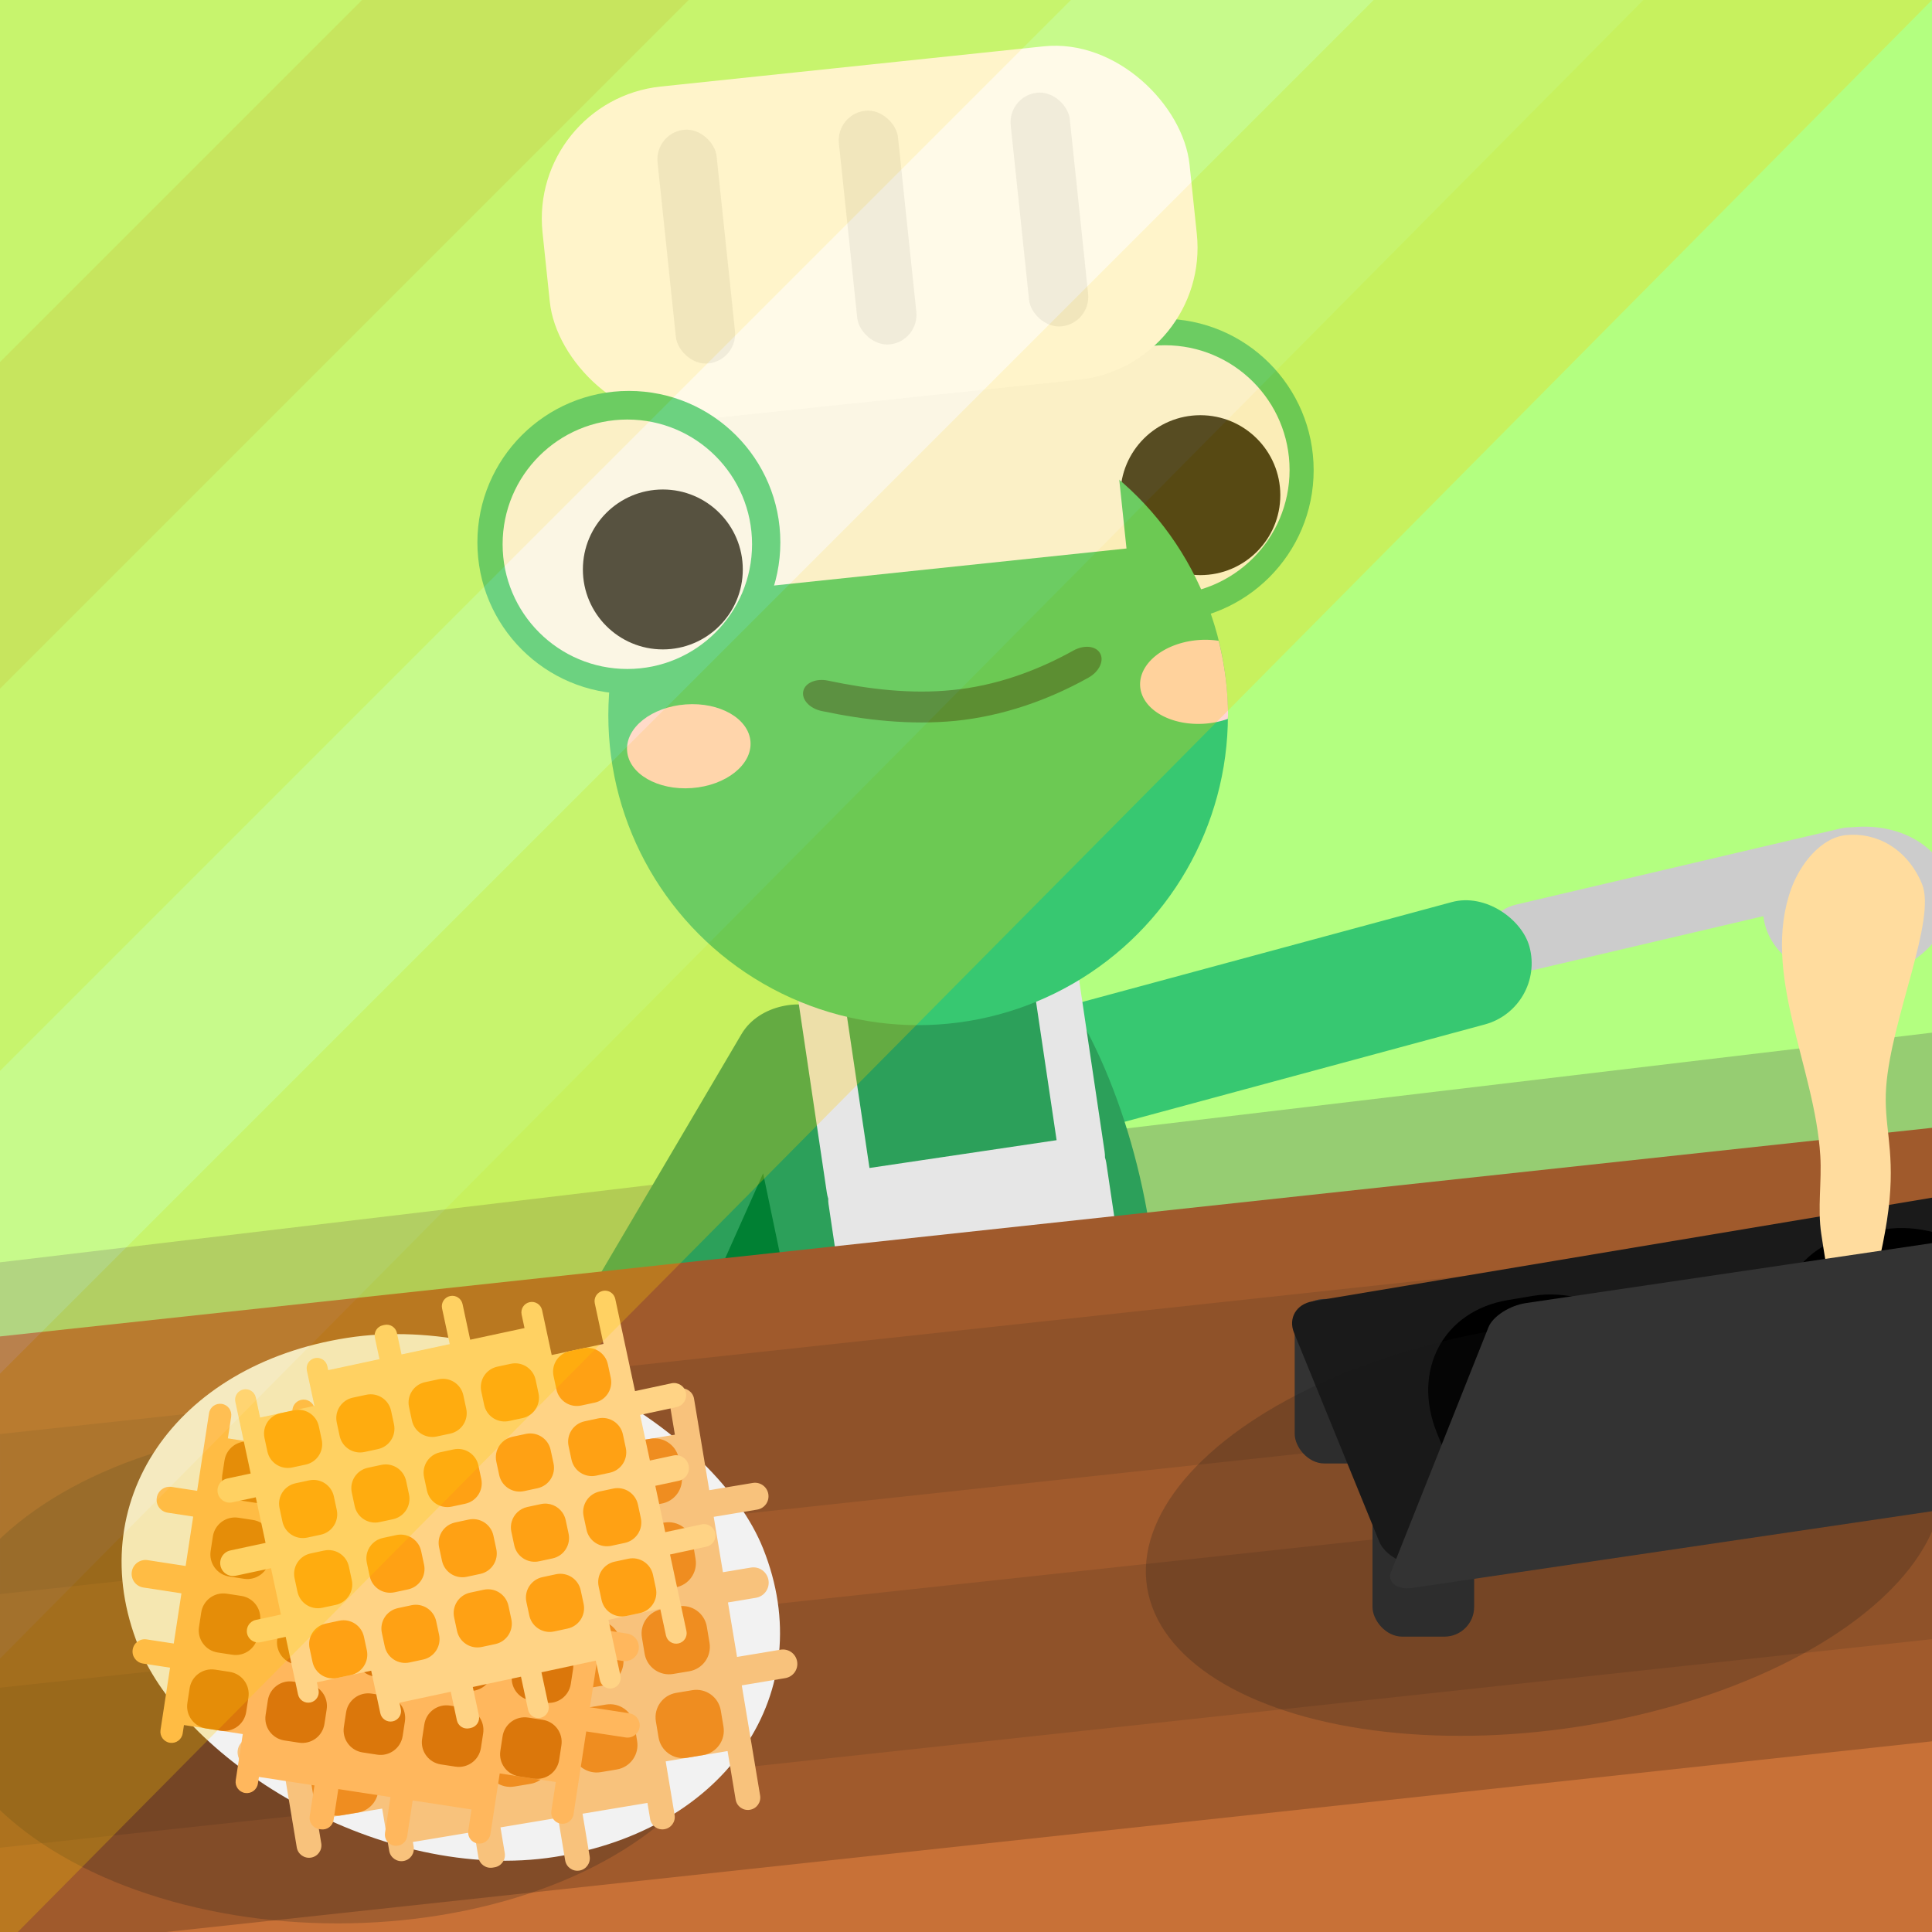 <?xml version="1.0" encoding="UTF-8" standalone="no"?>
<!-- Created with Inkscape (http://www.inkscape.org/) -->

<svg width="259.292mm" height="259.292mm" viewBox="0 0 259.292 259.292" version="1.1" id="svg8" inkscape:version="1.3 (0e150ed6c4, 2023-07-21)" sodipodi:docname="вот это да..svg" xmlns:inkscape="http://www.inkscape.org/namespaces/inkscape" xmlns:sodipodi="http://sodipodi.sourceforge.net/DTD/sodipodi-0.dtd" xmlns="http://www.w3.org/2000/svg" xmlns:svg="http://www.w3.org/2000/svg" xmlns:rdf="http://www.w3.org/1999/02/22-rdf-syntax-ns#" xmlns:cc="http://creativecommons.org/ns#" xmlns:dc="http://purl.org/dc/elements/1.1/">
  <defs id="defs2">
    <inkscape:path-effect effect="bend_path" id="path-effect1523" is_visible="true" bendpath="m 107.534,140.329 c 14.161,3.404 26.189,3.452 39.782,-5.197" prop_scale="0.759" scale_y_rel="false" vertical="false" bendpath-nodetypes="cc" lpeversion="0" hide_knot="false" />
  </defs>
  <sodipodi:namedview id="base" pagecolor="#ffffff" bordercolor="#666666" borderopacity="1.0" inkscape:pageopacity="0.0" inkscape:pageshadow="2" inkscape:zoom="0.69999999" inkscape:cx="528.57144" inkscape:cy="462.85715" inkscape:document-units="mm" inkscape:current-layer="layer3" showgrid="false" inkscape:window-width="2467" inkscape:window-height="1413" inkscape:window-x="84" inkscape:window-y="-9" inkscape:window-maximized="1" showguides="false" inkscape:showpageshadow="2" inkscape:pagecheckerboard="0" inkscape:deskcolor="#d1d1d1" />
  <g inkscape:groupmode="layer" id="layer3" inkscape:label="Layer 3" style="display:inline" transform="translate(3.024,-40.732)">
    <rect style="fill:#b3ff80;fill-rule:evenodd;stroke-width:0.265" id="rect817-3" width="259.292" height="259.292" x="-3.024" y="40.732" inkscape:export-filename="D:\Спайд\Артеги\гхифхты кхе\господи.png" inkscape:export-xdpi="96" inkscape:export-ydpi="96" />
  </g>
  <g inkscape:groupmode="layer" id="layer4" inkscape:label="Layer 4" style="opacity:0.283" transform="translate(3.024,-40.732)">
    <rect style="fill:#4d4d4d;fill-rule:evenodd;stroke-width:0.265" id="rect1688" width="332.243" height="48.724" x="-61.563" y="208.322" transform="rotate(-6.779)" />
  </g>
  <g inkscape:label="Layer 1" inkscape:groupmode="layer" id="layer1" style="display:inline" transform="translate(3.024,-40.732)">
    <rect style="fill:#2ca05a;fill-opacity:1;fill-rule:evenodd;stroke-width:0.265" id="rect1409-9" width="68.036" height="17.009" x="97.21" y="-191.258" rx="8.504" ry="8.504" transform="rotate(120.499)" />
    <rect style="fill:#cccccc;fill-rule:evenodd;stroke-width:0.265" id="rect1411" width="54.924" height="9.087" x="153.067" y="203.628" rx="5.011" ry="5.011" transform="rotate(-13.201)" />
    <rect style="fill:#37c871;fill-opacity:1;fill-rule:evenodd;stroke-width:0.265" id="rect1409" width="68.036" height="17.009" x="83.42" y="206.246" rx="8.504" ry="8.504" transform="rotate(-15.125)" />
    <path sodipodi:type="star" style="fill:#2ca05a;fill-opacity:1;fill-rule:evenodd;stroke-width:0.343" id="path949" sodipodi:sides="3" sodipodi:cx="101.82969" sodipodi:cy="241.40794" sodipodi:r1="49.833405" sodipodi:r2="24.916702" sodipodi:arg1="-1.5707963" sodipodi:arg2="-0.52359878" inkscape:flatsided="true" inkscape:rounded="0.37" inkscape:randomized="0" d="m 101.83,191.575 c 31.936,0 59.125,47.093 43.157,74.75 -15.968,27.658 -70.346,27.658 -86.314,-1e-5 -15.968,-27.658 11.221,-74.75 43.157,-74.75 z" inkscape:transform-center-x="1.3076403e-06" inkscape:transform-center-y="-2.0867769" transform="matrix(0.595,0,0,1,63.271,-28.865)" />
    <path sodipodi:type="star" style="fill:#008033;fill-opacity:1;fill-rule:evenodd;stroke-width:0.353" id="path1436" sodipodi:sides="3" sodipodi:cx="97.51786" sodipodi:cy="210.15997" sodipodi:r1="13.693896" sodipodi:r2="6.8469481" sodipodi:arg1="-1.5707963" sodipodi:arg2="-0.52359875" inkscape:flatsided="true" inkscape:rounded="0" inkscape:randomized="0" d="m 97.518,196.466 11.859,20.541 -23.719,0 z" inkscape:transform-center-y="-0.21324217" transform="matrix(0.557,0.06,-0.107,0.994,66.099,-2.933)" inkscape:transform-center-x="1.0411858" />
    <path style="fill:#e6e6e6;fill-rule:evenodd;stroke-width:0.265" d="m 106.15,167.8 c -1.684,0.25 -2.779,2.21 -2.455,4.394 l 4.248,28.598 c 0.042,0.283 0.107,0.555 0.19,0.814 -0.008,0.238 0.002,0.48 0.039,0.725 l 4.228,28.466 c 0.324,2.184 2.344,3.681 4.528,3.356 l 29.391,-4.366 c 2.184,-0.324 3.681,-2.344 3.357,-4.528 l -4.228,-28.466 c -0.036,-0.244 -0.096,-0.478 -0.173,-0.704 0.004,-0.273 -0.014,-0.552 -0.056,-0.836 l -4.248,-28.598 c -0.324,-2.184 -1.942,-3.741 -3.626,-3.491 -1.684,0.25 -2.779,2.21 -2.454,4.394 l 3.891,26.196 -25.115,3.731 -3.891,-26.196 c -0.324,-2.184 -1.942,-3.741 -3.626,-3.491 z" id="rect951" inkscape:connector-curvature="0" />
    <circle style="fill:#37c871;fill-rule:evenodd;stroke-width:0.265" id="path859-9-9" cx="152.951" cy="103.837" r="20.329" />
    <circle style="fill:#f9f9f9;fill-rule:evenodd;stroke-width:0.265" id="path859-9-0-5" cx="153.31" cy="103.806" r="16.739" />
    <rect style="fill:#c87137;fill-rule:evenodd;stroke-width:0.265" id="rect821" width="259.292" height="66.97" x="-3.024" y="233.054" />
    <path style="fill:#a05a2c;fill-rule:evenodd;stroke-width:0.265" d="M 256.268,192.097 -3.024,220.093 v 82.337 L 256.268,274.434 Z" id="rect819" inkscape:connector-curvature="0" />
    <path style="fill:#8f5229;fill-opacity:1;fill-rule:evenodd;stroke-width:0.265" d="m 267.589,238.015 -67.653,7.305 -67.653,7.305 -67.653,7.305 -67.653,7.304 V 288.716 L 64.629,281.412 v 0 l 67.653,-7.304 67.653,-7.305 67.653,-7.304 z" id="rect819-1-2" inkscape:connector-curvature="0" />
    <path style="fill:#8f5229;fill-opacity:1;fill-rule:evenodd;stroke-width:0.265" d="m 267.589,203.971 -67.653,7.305 -67.653,7.305 -67.653,7.305 -67.653,7.304 v 21.483 l 67.653,-7.304 v 0 l 67.653,-7.304 67.653,-7.305 67.653,-7.304 z" id="rect819-1" inkscape:connector-curvature="0" />
    <ellipse style="fill:#1a1a1a;fill-opacity:0.217;fill-rule:evenodd;stroke-width:0.265" id="path1692" cx="42.297" cy="265.462" rx="54.056" ry="33.409" />
    <rect style="fill:#333333;fill-rule:evenodd;stroke-width:0.265" id="rect973-5-7" width="13.643" height="22.076" x="170.735" y="215.069" rx="3.986" ry="3.986" />
    <circle style="fill:#1a1a1a;fill-rule:evenodd;stroke-width:0.265" id="path859-9-0-0-4" cx="-158.075" cy="-107.187" r="10.731" transform="scale(-1)" />
    <circle style="fill:#37c871;fill-rule:evenodd;stroke-width:0.265" id="path859" cx="120.196" cy="136.738" r="41.577" />
    <rect style="fill:#f9f9f9;fill-rule:evenodd;stroke-width:0.265" id="rect861" width="59.72" height="27.886" x="75.691" y="101.306" transform="rotate(-5.994)" />
    <rect style="fill:#ffffff;fill-rule:evenodd;stroke-width:0.265" id="rect868" width="87.312" height="44.998" x="61.895" y="61.005" rx="17.822" ry="17.822" transform="rotate(-5.994)" />
    <rect style="fill:#ececec;fill-rule:evenodd;stroke-width:0.265" id="rect872" width="7.971" height="31.531" x="78.23" y="67.102" rx="3.986" ry="3.986" transform="rotate(-5.994)" />
    <rect style="fill:#ececec;fill-rule:evenodd;stroke-width:0.265" id="rect872-8" width="7.971" height="31.531" x="125.889" y="67.102" rx="3.986" ry="3.986" transform="rotate(-5.994)" />
    <rect style="fill:#ececec;fill-rule:evenodd;stroke-width:0.265" id="rect872-8-7" width="7.971" height="31.531" x="102.704" y="67.102" rx="3.986" ry="3.986" transform="rotate(-5.994)" />
    <circle style="fill:#37c871;fill-rule:evenodd;stroke-width:0.265" id="path859-9" cx="81.376" cy="113.526" r="20.329" />
    <rect style="fill:#333333;fill-rule:evenodd;stroke-width:0.265" id="rect973" width="13.643" height="22.076" x="181.177" y="238.309" rx="3.986" ry="3.986" />
    <rect style="fill:#1a1a1a;fill-rule:evenodd;stroke-width:0.268" id="rect971" width="102.82" height="38.029" x="76.9" y="247.011" rx="3.992" ry="3.839" transform="matrix(0.986,-0.165,0.378,0.926,0,0)" />
    <rect style="fill:#000000;fill-rule:evenodd;stroke-width:0.268" id="rect971-7" width="35.323" height="34.638" x="89.894" y="251.273" rx="15.942" ry="16.486" transform="matrix(0.986,-0.165,0.378,0.926,0,0)" />
    <rect style="fill:#000000;fill-rule:evenodd;stroke-width:0.268" id="rect971-7-1" width="35.323" height="34.638" x="138.106" y="250.232" rx="15.942" ry="16.486" transform="matrix(0.986,-0.165,0.378,0.926,0,0)" />
    <rect style="fill:#333333;fill-rule:evenodd;stroke-width:0.265" id="rect973-5" width="13.643" height="22.076" x="269.524" y="230.597" rx="3.986" ry="3.986" />
    <rect style="fill:#f2f2f2;fill-rule:evenodd;stroke-width:0.268" id="rect1089" width="84.836" height="75.057" x="-85.07" y="230.262" rx="42.418" ry="37.529" transform="matrix(0.988,-0.155,0.372,0.928,0,0)" />
    <path style="fill:#f8c27c;fill-opacity:1;fill-rule:evenodd;stroke-width:0.265" d="m 63.475,224.138 c -0.91,0.151 -1.52,1.006 -1.368,1.916 l 0.884,5.31 -7.729,1.287 -0.761,-4.572 c -0.151,-0.91 -1.005,-1.52 -1.915,-1.369 l -0.251,0.042 c -0.91,0.151 -1.52,1.006 -1.369,1.916 l 0.761,4.572 -8.221,1.369 -0.165,-0.989 c -0.151,-0.91 -1.006,-1.52 -1.916,-1.369 -0.91,0.151 -1.52,1.006 -1.368,1.916 l 1.138,6.832 -8.712,1.451 -0.205,-1.234 c -0.151,-0.91 -1.006,-1.52 -1.916,-1.369 -0.91,0.151 -1.52,1.006 -1.369,1.916 l 1.537,9.228 -4.02,0.669 c -0.991,0.165 -1.656,1.096 -1.491,2.087 0.165,0.991 1.096,1.656 2.087,1.491 l 4.02,-0.669 1.238,7.433 -5.633,0.938 c -1.124,0.187 -1.877,1.242 -1.69,2.366 0.187,1.123 1.242,1.877 2.366,1.69 l 5.633,-0.938 1.218,7.313 -3.779,0.629 c -1.057,0.176 -1.766,1.169 -1.59,2.226 0.176,1.057 1.169,1.767 2.226,1.591 l 3.779,-0.629 1.912,11.484 c 0.151,0.91 1.006,1.52 1.916,1.369 0.91,-0.151 1.52,-1.006 1.369,-1.916 l -0.535,-3.213 8.712,-1.451 0.944,5.667 c 0.151,0.91 1.005,1.52 1.915,1.369 0.91,-0.152 1.52,-1.006 1.369,-1.916 l -0.106,-0.639 8.221,-1.369 0.573,3.442 c 0.151,0.91 1.006,1.52 1.916,1.369 l 0.251,-0.042 c 0.91,-0.151 1.52,-1.006 1.368,-1.916 l -0.573,-3.442 7.729,-1.287 0.952,5.714 c 0.151,0.91 1.005,1.52 1.915,1.369 0.91,-0.151 1.52,-1.006 1.369,-1.916 l -0.952,-5.714 8.712,-1.451 0.36,2.162 c 0.151,0.91 1.006,1.52 1.916,1.369 0.91,-0.151 1.52,-1.006 1.368,-1.916 l -1.197,-7.189 8.305,-1.383 1.084,6.512 c 0.151,0.91 1.005,1.52 1.915,1.369 0.91,-0.151 1.52,-1.006 1.369,-1.916 l -2.462,-14.782 5.84,-0.973 c 1.057,-0.176 1.766,-1.169 1.59,-2.226 -0.176,-1.057 -1.169,-1.767 -2.226,-1.591 l -5.84,0.973 -1.218,-7.313 3.747,-0.624 c 1.124,-0.187 1.878,-1.242 1.691,-2.366 -0.187,-1.123 -1.243,-1.877 -2.366,-1.69 l -3.747,0.624 -1.238,-7.433 5.839,-0.972 c 0.991,-0.165 1.656,-1.096 1.491,-2.087 -0.165,-0.991 -1.096,-1.656 -2.087,-1.491 l -5.839,0.972 -2.044,-12.273 c -0.151,-0.91 -1.006,-1.52 -1.916,-1.369 -0.91,0.151 -1.52,1.006 -1.368,1.916 l 0.713,4.279 -8.305,1.383 -1.496,-8.985 c -0.151,-0.91 -1.005,-1.52 -1.915,-1.369 -0.91,0.151 -1.52,1.006 -1.369,1.916 l 0.523,3.143 -8.712,1.451 -0.884,-5.31 c -0.151,-0.91 -1.006,-1.52 -1.916,-1.369 z" id="rect1344" inkscape:connector-curvature="0" />
    <path style="fill:#ef8d20;fill-opacity:1;fill-rule:evenodd;stroke-width:0.265" d="m 35.763,241.903 c -1.817,0.303 -3.036,2.009 -2.733,3.826 l 0.359,2.153 c 0.303,1.817 2.009,3.036 3.826,2.733 l 2.153,-0.359 c 1.817,-0.303 3.036,-2.009 2.733,-3.826 l -0.359,-2.153 c -0.303,-1.817 -2.009,-3.037 -3.826,-2.734 z m 11.588,-1.93 c -1.817,0.303 -3.036,2.009 -2.733,3.826 l 0.359,2.153 c 0.303,1.817 2.009,3.036 3.826,2.733 l 2.153,-0.359 c 1.817,-0.303 3.036,-2.009 2.733,-3.826 l -0.359,-2.153 c -0.303,-1.817 -2.009,-3.037 -3.826,-2.734 z m 11.588,-1.93 c -1.817,0.303 -3.036,2.009 -2.734,3.826 l 0.359,2.153 c 0.303,1.817 2.009,3.036 3.826,2.733 l 2.153,-0.359 c 1.817,-0.303 3.036,-2.009 2.733,-3.826 l -0.359,-2.153 c -0.303,-1.817 -2.009,-3.037 -3.826,-2.734 z M 70.528,236.114 c -0.114,0.019 -0.225,0.043 -0.333,0.073 -1.63,0.443 -2.684,2.05 -2.4,3.753 l 0.359,2.153 c 0.303,1.817 2.009,3.036 3.826,2.733 l 2.153,-0.359 c 1.817,-0.303 3.036,-2.009 2.733,-3.826 L 76.506,238.489 c -0.303,-1.817 -2.009,-3.037 -3.826,-2.734 z m 11.588,-1.93 c -1.817,0.303 -3.036,2.009 -2.733,3.826 l 0.359,2.153 c 0.303,1.817 2.009,3.036 3.826,2.733 l 2.153,-0.359 c 1.817,-0.303 3.037,-2.009 2.734,-3.826 l -0.359,-2.153 c -0.303,-1.817 -2.009,-3.036 -3.826,-2.734 z m -44.479,18.969 c -1.817,0.303 -3.036,2.009 -2.733,3.826 l 0.359,2.153 c 0.303,1.817 2.009,3.036 3.826,2.733 l 2.153,-0.359 c 1.817,-0.303 3.036,-2.009 2.733,-3.826 l -0.359,-2.153 c -0.303,-1.817 -2.009,-3.037 -3.826,-2.734 z m 11.588,-1.93 c -0.114,0.019 -0.225,0.043 -0.333,0.073 -1.521,0.414 -2.541,1.841 -2.439,3.414 0.007,0.112 0.02,0.225 0.039,0.339 l 7.9e-5,4.8e-4 0.359,2.153 c 0.076,0.454 0.239,0.871 0.47,1.236 0.058,0.091 0.12,0.179 0.186,0.264 0.724,0.93 1.921,1.442 3.171,1.234 l 2.153,-0.359 c 1.363,-0.227 2.389,-1.244 2.69,-2.504 0.1,-0.42 0.119,-0.867 0.044,-1.321 l -0.359,-2.153 c -0.019,-0.114 -0.043,-0.225 -0.073,-0.334 -0.443,-1.63 -2.05,-2.684 -3.753,-2.4 z m 11.588,-1.93 c -0.114,0.019 -0.225,0.043 -0.333,0.073 -1.521,0.414 -2.541,1.841 -2.439,3.414 0.007,0.112 0.02,0.226 0.039,0.339 l 0.359,2.153 c 0.076,0.454 0.239,0.871 0.47,1.236 0.058,0.091 0.12,0.18 0.186,0.264 0.724,0.93 1.921,1.441 3.17,1.233 l 2.153,-0.359 c 1.817,-0.303 3.036,-2.009 2.733,-3.826 l -0.359,-2.153 c -0.303,-1.817 -2.009,-3.037 -3.826,-2.734 z m 11.588,-1.93 c -0.114,0.019 -0.225,0.043 -0.333,0.073 -1.521,0.414 -2.541,1.841 -2.439,3.414 0.007,0.112 0.02,0.225 0.039,0.339 l 7.9e-5,4.8e-4 0.359,2.153 c 0.076,0.454 0.239,0.871 0.47,1.236 0.058,0.091 0.12,0.179 0.186,0.264 0.724,0.93 1.921,1.442 3.171,1.234 l 2.153,-0.358 c 1.363,-0.227 2.389,-1.244 2.69,-2.504 0.1,-0.42 0.119,-0.867 0.044,-1.321 l -0.359,-2.153 c -0.019,-0.114 -0.043,-0.225 -0.073,-0.334 -0.443,-1.63 -2.05,-2.684 -3.753,-2.4 z m 11.588,-1.93 c -1.817,0.303 -3.036,2.009 -2.733,3.826 l 0.359,2.153 c 0.303,1.817 2.009,3.036 3.826,2.733 l 2.153,-0.359 c 1.817,-0.303 3.037,-2.009 2.734,-3.826 l -0.359,-2.153 c -0.303,-1.817 -2.009,-3.036 -3.826,-2.733 z m -44.479,18.969 c -1.817,0.303 -3.036,2.009 -2.733,3.826 l 0.359,2.153 c 0.303,1.817 2.009,3.036 3.826,2.733 l 2.153,-0.359 c 1.817,-0.303 3.036,-2.009 2.733,-3.826 l -0.359,-2.153 c -0.303,-1.817 -2.009,-3.036 -3.826,-2.733 z m 11.588,-1.93 c -0.114,0.019 -0.225,0.043 -0.333,0.073 -1.63,0.443 -2.684,2.049 -2.4,3.753 l 0.359,2.153 c 0.303,1.817 2.009,3.036 3.826,2.733 l 2.153,-0.359 c 1.817,-0.303 3.036,-2.009 2.733,-3.826 l -0.359,-2.153 c -0.303,-1.817 -2.009,-3.036 -3.826,-2.733 z m 11.588,-1.93 c -0.114,0.019 -0.225,0.043 -0.333,0.073 -1.63,0.443 -2.684,2.049 -2.401,3.753 l 0.359,2.153 c 0.076,0.454 0.239,0.871 0.47,1.236 0.058,0.091 0.12,0.179 0.186,0.264 0.724,0.93 1.921,1.442 3.171,1.234 l 2.153,-0.359 c 1.817,-0.303 3.036,-2.009 2.733,-3.826 l -0.359,-2.153 c -0.303,-1.817 -2.009,-3.036 -3.826,-2.733 z m 11.588,-1.93 c -0.114,0.019 -0.225,0.043 -0.333,0.073 -1.63,0.443 -2.684,2.049 -2.4,3.753 l 0.359,2.153 c 0.076,0.454 0.239,0.871 0.47,1.236 0.058,0.091 0.12,0.18 0.186,0.264 0.724,0.93 1.921,1.441 3.17,1.233 l 2.153,-0.359 c 1.817,-0.303 3.036,-2.009 2.733,-3.826 l -0.359,-2.153 c -0.303,-1.817 -2.009,-3.036 -3.826,-2.733 z m 11.588,-1.93 c -1.817,0.303 -3.036,2.009 -2.733,3.826 l 0.359,2.153 c 0.303,1.817 2.009,3.036 3.826,2.733 l 2.153,-0.359 c 1.817,-0.303 3.037,-2.009 2.734,-3.826 l -0.359,-2.153 c -0.303,-1.817 -2.009,-3.036 -3.826,-2.733 z m -44.479,18.969 c -1.817,0.303 -3.036,2.009 -2.733,3.826 l 0.359,2.153 c 0.303,1.817 2.009,3.036 3.826,2.733 l 2.153,-0.359 c 1.817,-0.303 3.036,-2.009 2.733,-3.826 l -0.359,-2.153 c -0.303,-1.817 -2.009,-3.036 -3.826,-2.733 z m 11.588,-1.93 c -1.817,0.303 -3.036,2.009 -2.733,3.826 l 0.359,2.153 c 0.303,1.817 2.009,3.036 3.826,2.733 l 2.153,-0.359 c 1.817,-0.303 3.036,-2.009 2.733,-3.826 l -0.359,-2.153 c -0.303,-1.817 -2.009,-3.037 -3.826,-2.734 z m 11.588,-1.93 c -1.817,0.303 -3.037,2.009 -2.734,3.826 l 0.359,2.153 c 0.303,1.817 2.009,3.036 3.826,2.733 l 2.153,-0.359 c 1.817,-0.303 3.036,-2.009 2.733,-3.826 l -0.359,-2.153 c -0.303,-1.817 -2.009,-3.036 -3.826,-2.733 z m 11.588,-1.93 c -0.114,0.019 -0.225,0.043 -0.333,0.073 -1.63,0.443 -2.684,2.049 -2.4,3.753 l 0.359,2.153 c 0.303,1.817 2.009,3.036 3.826,2.734 l 2.153,-0.359 c 1.817,-0.303 3.036,-2.009 2.733,-3.826 l -0.359,-2.153 c -0.303,-1.817 -2.009,-3.036 -3.826,-2.733 z m 11.588,-1.93 c -1.817,0.303 -3.036,2.009 -2.733,3.826 l 0.359,2.153 c 0.303,1.817 2.009,3.036 3.826,2.733 l 2.153,-0.359 c 1.817,-0.303 3.037,-2.009 2.734,-3.826 l -0.359,-2.153 c -0.303,-1.817 -2.009,-3.036 -3.826,-2.734 z" id="rect899" inkscape:connector-curvature="0" />
    <path style="fill:#ffb75d;fill-opacity:1;fill-rule:evenodd;stroke-width:0.265" d="m 49.907,288.443 c -0.824,-0.126 -1.386,-0.892 -1.26,-1.716 l 0.737,-4.812 -7.004,-1.072 -0.634,4.143 c -0.126,0.824 -0.891,1.386 -1.716,1.26 l -0.228,-0.035 c -0.824,-0.126 -1.386,-0.892 -1.26,-1.716 l 0.634,-4.143 -7.45,-1.141 -0.137,0.897 c -0.126,0.824 -0.892,1.386 -1.716,1.26 -0.824,-0.126 -1.386,-0.892 -1.26,-1.716 l 0.948,-6.191 -7.895,-1.209 -0.171,1.118 c -0.126,0.824 -0.892,1.386 -1.716,1.26 -0.824,-0.126 -1.386,-0.892 -1.26,-1.716 l 1.281,-8.362 -3.643,-0.558 c -0.898,-0.138 -1.51,-0.971 -1.373,-1.869 0.138,-0.898 0.971,-1.51 1.869,-1.373 l 3.643,0.558 1.031,-6.736 -5.105,-0.782 c -1.018,-0.156 -1.712,-1.101 -1.556,-2.119 0.156,-1.018 1.101,-1.712 2.119,-1.556 l 5.105,0.782 1.015,-6.627 -3.425,-0.524 c -0.958,-0.147 -1.611,-1.036 -1.464,-1.994 0.147,-0.958 1.036,-1.611 1.994,-1.465 l 3.425,0.524 1.593,-10.406 c 0.126,-0.824 0.892,-1.386 1.716,-1.26 0.824,0.126 1.386,0.892 1.26,1.716 l -0.446,2.912 7.895,1.209 0.786,-5.135 c 0.126,-0.824 0.891,-1.386 1.716,-1.26 0.824,0.126 1.386,0.892 1.26,1.716 l -0.089,0.579 7.45,1.141 0.478,-3.119 c 0.126,-0.824 0.892,-1.386 1.716,-1.26 l 0.228,0.035 c 0.824,0.126 1.386,0.892 1.26,1.716 l -0.478,3.119 7.004,1.072 0.793,-5.178 c 0.126,-0.824 0.891,-1.386 1.716,-1.26 0.824,0.126 1.386,0.892 1.26,1.716 l -0.793,5.178 7.895,1.209 0.3,-1.959 c 0.126,-0.824 0.892,-1.386 1.716,-1.26 0.824,0.126 1.386,0.892 1.26,1.716 l -0.998,6.514 7.525,1.152 0.904,-5.901 c 0.126,-0.824 0.891,-1.386 1.716,-1.26 0.824,0.126 1.386,0.892 1.26,1.716 l -2.051,13.395 5.292,0.81 c 0.958,0.147 1.611,1.036 1.464,1.994 -0.147,0.958 -1.036,1.611 -1.994,1.465 l -5.292,-0.81 -1.015,6.627 3.395,0.52 c 1.018,0.156 1.713,1.101 1.557,2.119 -0.156,1.018 -1.101,1.712 -2.119,1.556 l -3.395,-0.52 -1.031,6.736 5.291,0.81 c 0.898,0.138 1.51,0.971 1.373,1.869 -0.138,0.898 -0.971,1.51 -1.869,1.373 l -5.291,-0.81 -1.703,11.122 c -0.126,0.824 -0.892,1.386 -1.716,1.26 -0.824,-0.126 -1.386,-0.892 -1.26,-1.716 l 0.594,-3.877 -7.525,-1.152 -1.247,8.142 c -0.126,0.824 -0.891,1.386 -1.716,1.26 -0.824,-0.126 -1.386,-0.892 -1.26,-1.716 l 0.436,-2.848 -7.895,-1.209 -0.737,4.812 c -0.126,0.824 -0.892,1.386 -1.716,1.26 z" id="rect1344-1" inkscape:connector-curvature="0" />
    <path style="fill:#db770b;fill-opacity:1;fill-rule:evenodd;stroke-width:0.265" d="m 24.64,272.708 c -1.646,-0.252 -2.769,-1.781 -2.517,-3.427 l 0.299,-1.951 c 0.252,-1.646 1.781,-2.769 3.427,-2.517 l 1.951,0.299 c 1.646,0.252 2.769,1.781 2.517,3.427 l -0.299,1.951 c -0.252,1.646 -1.781,2.769 -3.427,2.517 z m 10.501,1.608 c -1.646,-0.252 -2.769,-1.781 -2.517,-3.427 l 0.299,-1.951 c 0.252,-1.646 1.781,-2.769 3.427,-2.517 l 1.951,0.299 c 1.646,0.252 2.769,1.781 2.517,3.427 l -0.299,1.951 c -0.252,1.646 -1.781,2.769 -3.427,2.517 z m 10.501,1.608 c -1.646,-0.252 -2.769,-1.781 -2.517,-3.427 l 0.299,-1.951 c 0.252,-1.646 1.781,-2.769 3.427,-2.517 l 1.951,0.299 c 1.646,0.252 2.769,1.781 2.517,3.427 l -0.299,1.951 c -0.252,1.646 -1.781,2.769 -3.427,2.517 z m 10.501,1.608 c -0.103,-0.016 -0.204,-0.037 -0.302,-0.062 -1.479,-0.382 -2.451,-1.822 -2.214,-3.365 l 0.299,-1.951 c 0.252,-1.646 1.781,-2.769 3.427,-2.517 l 1.951,0.299 c 1.646,0.252 2.769,1.781 2.517,3.427 l -0.299,1.951 c -0.252,1.646 -1.781,2.769 -3.427,2.517 z m 10.501,1.608 c -1.646,-0.252 -2.769,-1.781 -2.517,-3.427 l 0.299,-1.951 c 0.252,-1.646 1.781,-2.769 3.427,-2.517 l 1.951,0.299 c 1.646,0.252 2.769,1.781 2.517,3.427 l -0.299,1.951 c -0.252,1.646 -1.781,2.769 -3.427,2.517 z M 26.201,262.514 c -1.646,-0.252 -2.769,-1.781 -2.517,-3.427 l 0.299,-1.951 c 0.252,-1.646 1.781,-2.769 3.427,-2.517 l 1.951,0.299 c 1.646,0.252 2.769,1.781 2.517,3.427 l -0.299,1.951 c -0.252,1.646 -1.781,2.769 -3.427,2.517 z m 10.501,1.608 c -0.103,-0.016 -0.204,-0.037 -0.302,-0.062 -1.38,-0.356 -2.319,-1.634 -2.246,-3.058 0.005,-0.102 0.016,-0.204 0.032,-0.307 l 7.2e-5,-4.7e-4 0.299,-1.951 c 0.063,-0.412 0.206,-0.79 0.41,-1.123 0.051,-0.083 0.106,-0.164 0.165,-0.241 0.644,-0.85 1.72,-1.326 2.852,-1.153 l 1.951,0.299 c 1.235,0.189 2.175,1.096 2.462,2.233 0.096,0.379 0.118,0.783 0.055,1.194 l -0.299,1.951 c -0.016,0.103 -0.036,0.204 -0.062,0.302 -0.382,1.479 -1.822,2.451 -3.365,2.215 z m 10.501,1.608 c -0.103,-0.016 -0.204,-0.037 -0.302,-0.062 -1.38,-0.356 -2.319,-1.634 -2.246,-3.058 0.005,-0.102 0.015,-0.204 0.031,-0.307 l 0.299,-1.951 c 0.063,-0.412 0.206,-0.79 0.41,-1.123 0.051,-0.083 0.106,-0.164 0.165,-0.241 0.644,-0.85 1.72,-1.326 2.852,-1.153 l 1.951,0.299 c 1.646,0.252 2.769,1.781 2.517,3.427 l -0.299,1.951 c -0.252,1.646 -1.781,2.769 -3.427,2.517 z m 10.501,1.608 c -0.103,-0.016 -0.204,-0.037 -0.302,-0.062 -1.38,-0.356 -2.319,-1.634 -2.246,-3.058 0.005,-0.102 0.016,-0.204 0.032,-0.307 l 7.3e-5,-4.7e-4 0.299,-1.951 c 0.063,-0.412 0.206,-0.79 0.41,-1.123 0.051,-0.083 0.106,-0.164 0.165,-0.241 0.644,-0.85 1.72,-1.326 2.852,-1.153 l 1.951,0.299 c 1.235,0.189 2.175,1.096 2.462,2.233 0.096,0.379 0.118,0.783 0.055,1.194 l -0.299,1.951 c -0.016,0.103 -0.036,0.204 -0.062,0.302 -0.382,1.479 -1.822,2.451 -3.365,2.215 z m 10.501,1.608 c -1.646,-0.252 -2.769,-1.781 -2.517,-3.427 l 0.299,-1.951 c 0.252,-1.646 1.781,-2.769 3.427,-2.517 l 1.951,0.299 c 1.646,0.252 2.769,1.781 2.517,3.427 l -0.299,1.951 c -0.252,1.646 -1.781,2.769 -3.427,2.517 z M 27.762,252.32 c -1.646,-0.252 -2.769,-1.781 -2.517,-3.427 l 0.299,-1.951 c 0.252,-1.646 1.781,-2.769 3.427,-2.517 l 1.951,0.299 c 1.646,0.252 2.769,1.781 2.517,3.427 l -0.299,1.951 c -0.252,1.646 -1.781,2.769 -3.427,2.517 z m 10.501,1.608 c -0.103,-0.016 -0.204,-0.037 -0.302,-0.062 -1.479,-0.382 -2.451,-1.821 -2.214,-3.365 l 0.299,-1.951 c 0.252,-1.646 1.781,-2.769 3.427,-2.517 l 1.951,0.299 c 1.646,0.252 2.769,1.781 2.517,3.427 l -0.299,1.951 c -0.252,1.646 -1.781,2.769 -3.427,2.517 z m 10.501,1.608 c -0.103,-0.016 -0.204,-0.037 -0.302,-0.062 -1.479,-0.382 -2.451,-1.821 -2.215,-3.365 l 0.299,-1.951 c 0.063,-0.412 0.206,-0.79 0.41,-1.123 0.051,-0.083 0.106,-0.164 0.165,-0.241 0.644,-0.85 1.72,-1.326 2.852,-1.153 l 1.951,0.299 c 1.646,0.252 2.769,1.781 2.517,3.427 l -0.299,1.951 c -0.252,1.646 -1.781,2.769 -3.427,2.517 z m 10.501,1.608 c -0.103,-0.016 -0.204,-0.037 -0.302,-0.062 -1.479,-0.382 -2.451,-1.821 -2.214,-3.365 l 0.299,-1.951 c 0.063,-0.412 0.206,-0.79 0.41,-1.123 0.051,-0.083 0.106,-0.164 0.165,-0.241 0.644,-0.85 1.72,-1.326 2.852,-1.153 l 1.951,0.299 c 1.646,0.252 2.769,1.781 2.517,3.427 l -0.299,1.951 c -0.252,1.646 -1.781,2.769 -3.427,2.517 z m 10.501,1.608 c -1.646,-0.252 -2.769,-1.781 -2.517,-3.427 l 0.299,-1.951 c 0.252,-1.646 1.781,-2.769 3.427,-2.517 l 1.951,0.299 c 1.646,0.252 2.769,1.781 2.517,3.427 l -0.299,1.951 c -0.252,1.646 -1.781,2.769 -3.427,2.517 z M 29.323,242.125 c -1.646,-0.252 -2.769,-1.781 -2.517,-3.427 l 0.299,-1.951 c 0.252,-1.646 1.781,-2.769 3.427,-2.517 l 1.951,0.299 c 1.646,0.252 2.769,1.781 2.517,3.427 l -0.299,1.951 c -0.252,1.646 -1.781,2.769 -3.427,2.517 z m 10.501,1.608 c -1.646,-0.252 -2.769,-1.781 -2.517,-3.427 l 0.299,-1.951 c 0.252,-1.646 1.781,-2.769 3.427,-2.517 l 1.951,0.299 c 1.646,0.252 2.769,1.781 2.517,3.427 l -0.299,1.951 c -0.252,1.647 -1.781,2.769 -3.427,2.517 z m 10.501,1.608 c -1.646,-0.252 -2.769,-1.781 -2.517,-3.427 l 0.299,-1.951 c 0.252,-1.646 1.781,-2.769 3.427,-2.517 l 1.951,0.299 c 1.646,0.252 2.769,1.781 2.517,3.427 l -0.299,1.951 c -0.252,1.646 -1.781,2.769 -3.427,2.517 z m 10.501,1.608 c -0.103,-0.016 -0.204,-0.037 -0.302,-0.062 -1.479,-0.382 -2.451,-1.821 -2.214,-3.365 l 0.299,-1.951 c 0.252,-1.646 1.781,-2.769 3.427,-2.517 l 1.951,0.299 c 1.646,0.252 2.769,1.781 2.517,3.427 l -0.299,1.951 c -0.252,1.646 -1.781,2.769 -3.427,2.517 z m 10.501,1.608 c -1.646,-0.252 -2.769,-1.781 -2.517,-3.427 l 0.299,-1.951 c 0.252,-1.646 1.781,-2.769 3.427,-2.517 l 1.951,0.299 c 1.646,0.252 2.769,1.781 2.517,3.427 l -0.299,1.951 c -0.252,1.647 -1.781,2.769 -3.427,2.517 z" id="rect899-7" inkscape:connector-curvature="0" />
    <path style="fill:#ffd385;fill-opacity:1;fill-rule:evenodd;stroke-width:0.265" d="m 69.519,271.282 c -0.761,0.163 -1.505,-0.319 -1.669,-1.08 l -0.953,-4.444 -6.468,1.386 0.82,3.826 c 0.163,0.761 -0.318,1.506 -1.079,1.669 l -0.21,0.045 c -0.761,0.163 -1.506,-0.318 -1.669,-1.08 l -0.82,-3.826 -6.88,1.475 0.177,0.828 c 0.163,0.761 -0.318,1.506 -1.08,1.669 -0.761,0.163 -1.505,-0.319 -1.669,-1.08 l -1.225,-5.718 -7.291,1.563 0.221,1.032 c 0.163,0.761 -0.318,1.506 -1.08,1.669 -0.761,0.163 -1.506,-0.318 -1.669,-1.08 l -1.655,-7.723 -3.365,0.721 c -0.829,0.178 -1.64,-0.347 -1.818,-1.176 -0.178,-0.829 0.347,-1.64 1.176,-1.818 l 3.365,-0.721 -1.333,-6.221 -4.715,1.01 c -0.94,0.202 -1.859,-0.393 -2.061,-1.333 -0.202,-0.94 0.393,-1.859 1.333,-2.061 l 4.715,-1.01 -1.312,-6.121 -3.163,0.678 c -0.885,0.19 -1.75,-0.37 -1.939,-1.255 -0.19,-0.885 0.37,-1.75 1.255,-1.94 l 3.163,-0.678 -2.06,-9.611 c -0.163,-0.761 0.318,-1.506 1.08,-1.669 0.761,-0.163 1.506,0.318 1.669,1.08 l 0.576,2.689 7.291,-1.563 -1.016,-4.742 c -0.163,-0.761 0.318,-1.506 1.079,-1.669 0.761,-0.163 1.506,0.318 1.669,1.08 l 0.115,0.535 6.88,-1.475 -0.617,-2.881 c -0.163,-0.761 0.318,-1.506 1.08,-1.669 l 0.21,-0.045 c 0.761,-0.163 1.505,0.319 1.669,1.08 l 0.617,2.881 6.468,-1.386 -1.025,-4.782 c -0.163,-0.761 0.318,-1.506 1.079,-1.669 0.761,-0.163 1.506,0.318 1.669,1.08 l 1.025,4.782 7.291,-1.563 -0.388,-1.809 c -0.163,-0.761 0.318,-1.506 1.08,-1.669 0.761,-0.163 1.505,0.319 1.669,1.08 l 1.289,6.016 6.95,-1.49 -1.168,-5.45 c -0.163,-0.761 0.318,-1.506 1.079,-1.669 0.761,-0.163 1.506,0.318 1.669,1.08 l 2.652,12.372 4.888,-1.048 c 0.885,-0.19 1.75,0.37 1.939,1.255 0.19,0.885 -0.37,1.75 -1.255,1.94 l -4.888,1.048 1.312,6.121 3.136,-0.672 c 0.94,-0.202 1.86,0.393 2.061,1.333 0.202,0.94 -0.394,1.86 -1.334,2.061 l -3.136,0.672 1.333,6.221 4.886,-1.047 c 0.829,-0.178 1.64,0.347 1.818,1.176 0.178,0.829 -0.347,1.64 -1.176,1.818 l -4.886,1.047 2.202,10.272 c 0.163,0.761 -0.318,1.506 -1.08,1.669 -0.761,0.163 -1.505,-0.319 -1.669,-1.08 l -0.768,-3.581 -6.95,1.49 1.612,7.52 c 0.163,0.761 -0.318,1.506 -1.079,1.669 -0.761,0.163 -1.506,-0.318 -1.669,-1.08 l -0.564,-2.63 -7.291,1.563 0.953,4.444 c 0.163,0.761 -0.318,1.506 -1.08,1.669 z" id="rect1344-9" inkscape:connector-curvature="0" />
    <path style="fill:#ffa114;fill-opacity:1;fill-rule:evenodd;stroke-width:0.265" d="m 42.248,265.927 c -1.521,0.326 -3.007,-0.636 -3.333,-2.157 l -0.386,-1.802 c -0.326,-1.521 0.636,-3.007 2.157,-3.333 l 1.802,-0.386 c 1.521,-0.326 3.007,0.636 3.333,2.157 l 0.386,1.802 c 0.326,1.521 -0.636,3.008 -2.156,3.333 z m 9.698,-2.079 c -1.521,0.326 -3.007,-0.636 -3.333,-2.157 l -0.386,-1.802 c -0.326,-1.521 0.636,-3.007 2.157,-3.333 l 1.802,-0.386 c 1.521,-0.326 3.007,0.636 3.333,2.157 l 0.386,1.802 c 0.326,1.521 -0.636,3.008 -2.156,3.333 z m 9.699,-2.079 c -1.521,0.326 -3.008,-0.636 -3.334,-2.157 l -0.386,-1.802 c -0.326,-1.521 0.636,-3.007 2.157,-3.333 l 1.802,-0.386 c 1.521,-0.326 3.007,0.636 3.333,2.157 l 0.386,1.802 c 0.326,1.521 -0.636,3.008 -2.156,3.333 z m 9.698,-2.079 c -0.095,0.02 -0.19,0.036 -0.285,0.046 -1.417,0.157 -2.743,-0.777 -3.049,-2.203 l -0.386,-1.802 c -0.326,-1.521 0.636,-3.007 2.157,-3.333 l 1.802,-0.386 c 1.521,-0.326 3.007,0.636 3.333,2.157 l 0.386,1.802 c 0.326,1.521 -0.636,3.008 -2.156,3.333 z m 9.698,-2.079 c -1.521,0.326 -3.007,-0.636 -3.333,-2.157 l -0.386,-1.802 c -0.326,-1.521 0.636,-3.007 2.157,-3.333 l 1.802,-0.386 c 1.521,-0.326 3.008,0.636 3.333,2.156 l 0.386,1.802 c 0.326,1.521 -0.636,3.008 -2.157,3.334 z m -40.811,-1.101 c -1.521,0.326 -3.007,-0.636 -3.333,-2.157 l -0.386,-1.802 c -0.326,-1.521 0.636,-3.007 2.157,-3.333 l 1.802,-0.386 c 1.521,-0.326 3.007,0.636 3.333,2.157 l 0.386,1.802 c 0.326,1.521 -0.636,3.008 -2.156,3.333 z m 9.698,-2.079 c -0.095,0.02 -0.19,0.036 -0.285,0.046 -1.323,0.147 -2.566,-0.657 -2.974,-1.924 -0.029,-0.09 -0.054,-0.183 -0.074,-0.278 l -9.5e-5,-4.4e-4 -0.386,-1.802 c -0.081,-0.38 -0.083,-0.758 -0.014,-1.116 0.017,-0.09 0.038,-0.178 0.064,-0.265 0.28,-0.955 1.062,-1.728 2.107,-1.952 l 1.802,-0.386 c 1.14,-0.244 2.262,0.236 2.889,1.133 0.209,0.299 0.363,0.644 0.444,1.024 l 0.386,1.802 c 0.02,0.095 0.036,0.19 0.046,0.284 0.157,1.417 -0.777,2.744 -2.203,3.049 z m 9.699,-2.079 c -0.095,0.02 -0.19,0.036 -0.285,0.046 -1.323,0.147 -2.566,-0.657 -2.974,-1.924 -0.029,-0.09 -0.054,-0.183 -0.075,-0.278 l -0.386,-1.802 c -0.081,-0.38 -0.082,-0.758 -0.014,-1.116 0.017,-0.089 0.038,-0.178 0.064,-0.265 0.28,-0.955 1.062,-1.728 2.107,-1.952 l 1.802,-0.386 c 1.521,-0.326 3.007,0.636 3.333,2.157 l 0.386,1.802 c 0.326,1.521 -0.636,3.008 -2.156,3.333 z m 9.698,-2.079 c -0.095,0.02 -0.19,0.036 -0.285,0.046 -1.323,0.147 -2.566,-0.657 -2.974,-1.924 -0.029,-0.09 -0.054,-0.183 -0.074,-0.278 l -9.5e-5,-4.4e-4 -0.386,-1.802 c -0.081,-0.38 -0.083,-0.758 -0.014,-1.116 0.017,-0.09 0.038,-0.178 0.064,-0.265 0.28,-0.955 1.062,-1.728 2.107,-1.952 l 1.802,-0.386 c 1.14,-0.244 2.262,0.236 2.889,1.133 0.209,0.299 0.363,0.644 0.444,1.024 l 0.386,1.802 c 0.02,0.095 0.036,0.19 0.046,0.284 0.157,1.417 -0.777,2.743 -2.203,3.049 z m 9.698,-2.079 c -1.521,0.326 -3.007,-0.636 -3.333,-2.157 l -0.386,-1.802 c -0.326,-1.521 0.636,-3.007 2.157,-3.333 l 1.802,-0.386 c 1.521,-0.326 3.008,0.636 3.333,2.156 l 0.386,1.802 c 0.326,1.521 -0.636,3.007 -2.157,3.333 z m -40.811,-1.101 c -1.521,0.326 -3.007,-0.636 -3.333,-2.157 l -0.386,-1.802 c -0.326,-1.521 0.636,-3.007 2.157,-3.333 l 1.802,-0.386 c 1.521,-0.326 3.007,0.636 3.333,2.157 l 0.386,1.802 c 0.326,1.521 -0.636,3.007 -2.157,3.333 z m 9.698,-2.079 c -0.095,0.02 -0.19,0.036 -0.285,0.046 -1.417,0.157 -2.743,-0.777 -3.049,-2.203 l -0.386,-1.802 c -0.326,-1.521 0.636,-3.007 2.157,-3.333 l 1.802,-0.386 c 1.521,-0.326 3.007,0.636 3.333,2.157 l 0.386,1.802 c 0.326,1.521 -0.636,3.007 -2.157,3.333 z m 9.699,-2.079 c -0.095,0.02 -0.19,0.036 -0.285,0.046 -1.417,0.157 -2.743,-0.777 -3.049,-2.202 l -0.386,-1.802 c -0.081,-0.38 -0.082,-0.758 -0.014,-1.116 0.017,-0.09 0.038,-0.178 0.064,-0.265 0.28,-0.955 1.062,-1.728 2.107,-1.952 l 1.802,-0.386 c 1.521,-0.326 3.007,0.636 3.333,2.157 l 0.386,1.802 c 0.326,1.521 -0.636,3.007 -2.157,3.333 z m 9.698,-2.079 c -0.095,0.02 -0.19,0.036 -0.285,0.046 -1.417,0.157 -2.743,-0.777 -3.049,-2.203 l -0.386,-1.802 c -0.081,-0.38 -0.083,-0.758 -0.014,-1.116 0.017,-0.09 0.038,-0.178 0.064,-0.265 0.28,-0.955 1.062,-1.728 2.107,-1.952 l 1.802,-0.386 c 1.521,-0.326 3.007,0.636 3.333,2.157 l 0.386,1.802 c 0.326,1.521 -0.636,3.007 -2.157,3.333 z m 9.698,-2.079 c -1.521,0.326 -3.007,-0.636 -3.333,-2.157 l -0.386,-1.802 c -0.326,-1.521 0.636,-3.007 2.157,-3.333 l 1.802,-0.386 c 1.521,-0.326 3.008,0.636 3.333,2.156 l 0.386,1.802 c 0.326,1.521 -0.636,3.007 -2.157,3.333 z M 36.194,237.681 c -1.521,0.326 -3.007,-0.636 -3.333,-2.157 l -0.386,-1.802 c -0.326,-1.521 0.636,-3.007 2.157,-3.333 l 1.802,-0.386 c 1.521,-0.326 3.007,0.636 3.333,2.157 l 0.386,1.802 c 0.326,1.521 -0.636,3.007 -2.157,3.333 z m 9.698,-2.079 c -1.521,0.326 -3.007,-0.636 -3.333,-2.157 l -0.386,-1.802 c -0.326,-1.521 0.636,-3.007 2.157,-3.333 l 1.802,-0.386 c 1.521,-0.326 3.007,0.636 3.333,2.157 l 0.386,1.802 c 0.326,1.521 -0.636,3.008 -2.156,3.333 z m 9.699,-2.079 c -1.521,0.326 -3.008,-0.636 -3.333,-2.156 l -0.386,-1.802 c -0.326,-1.521 0.636,-3.007 2.157,-3.333 l 1.802,-0.386 c 1.521,-0.326 3.007,0.636 3.333,2.157 l 0.386,1.802 c 0.326,1.521 -0.636,3.007 -2.157,3.333 z m 9.698,-2.079 c -0.095,0.02 -0.19,0.036 -0.284,0.046 -1.417,0.157 -2.743,-0.777 -3.049,-2.203 l -0.386,-1.802 c -0.326,-1.521 0.636,-3.007 2.157,-3.333 l 1.802,-0.386 c 1.521,-0.326 3.007,0.636 3.333,2.157 l 0.386,1.802 c 0.326,1.521 -0.636,3.007 -2.157,3.333 z m 9.698,-2.079 c -1.521,0.326 -3.007,-0.636 -3.333,-2.157 l -0.386,-1.802 c -0.326,-1.521 0.636,-3.007 2.157,-3.333 l 1.802,-0.386 c 1.521,-0.326 3.008,0.636 3.333,2.156 l 0.386,1.802 c 0.326,1.521 -0.636,3.008 -2.157,3.334 z" id="rect899-1" inkscape:connector-curvature="0" />
    <ellipse style="fill:#cccccc;fill-opacity:1;fill-rule:evenodd;stroke-width:0.265" id="path1413" cx="213.195" cy="203.428" rx="12.695" ry="10.156" transform="rotate(-10.324)" />
    <path style="fill:#ffdc9e;fill-opacity:1;fill-rule:evenodd;stroke-width:0.265" d="m 254.918,159.341 c 1.998,4.762 -4.138,18.087 -4.803,27.295 -0.362,5.021 1.1,8.007 0.455,15.095 -0.645,7.088 -3.785,18.242 -5.19,18.128 -1.928,-0.157 -3.277,-8.892 -3.974,-13.534 -0.519,-3.452 0.081,-6.983 -0.129,-10.466 -0.723,-12.007 -8.014,-24.545 -3.89,-35.884 1.158,-3.184 3.909,-6.827 7.364,-7.167 4.041,-0.398 8.168,1.771 10.166,6.533 z" id="path1415" inkscape:connector-curvature="0" sodipodi:nodetypes="cazsaaaacc" />
    <ellipse style="display:inline;fill:#1a1a1a;fill-opacity:0.217;fill-rule:evenodd;stroke-width:0.265" id="path1692-5" cx="145.115" cy="276.713" rx="53.895" ry="27.206" transform="matrix(0.986,-0.166,0.221,0.975,0,0)" />
    <rect style="fill:#333333;fill-rule:evenodd;stroke-width:0.284" id="rect971-5" width="100.84" height="41.151" x="304.998" y="280.659" rx="4.024" ry="2.87" transform="matrix(0.989,-0.146,-0.37,0.929,0,0)" />
    <rect style="fill:#ffffff;fill-rule:evenodd;stroke-width:0.265" id="rect1438" width="114.702" height="309.849" x="256.268" y="-9.825" rx="1.771" ry="1.771" />
    <circle style="fill:#f9f9f9;fill-rule:evenodd;stroke-width:0.265" id="path859-9-0" cx="81.17" cy="113.776" r="16.739" />
    <circle style="fill:#1a1a1a;fill-rule:evenodd;stroke-width:0.265" id="path859-9-0-0" cx="-85.935" cy="-117.157" r="10.731" transform="scale(-1)" />
    <ellipse style="fill:#ffd5d5;fill-rule:evenodd;stroke-width:0.265" id="path1503" cx="78.814" cy="147.079" rx="8.303" ry="5.629" transform="rotate(-4.218)" />
    <path style="fill:#ffd5d5;fill-rule:evenodd;stroke-width:0.265" d="m 158.691,126.595 a 5.629,8.303 85.782 0 0 -0.829,0.033 5.629,8.303 85.782 0 0 -7.866,6.224 5.629,8.303 85.782 0 0 8.694,5.003 5.629,8.303 85.782 0 0 3.072,-0.641 41.577,41.577 0 0 0 0.026,-0.514 41.577,41.577 0 0 0 -1.256,-9.967 5.629,8.303 85.782 0 0 -1.841,-0.138 z" id="path1503-2" inkscape:connector-curvature="0" />
    <path style="fill:#217844;fill-rule:evenodd;stroke-width:0.265" d="m 110.748,138.92 c 5.573,1.171 11.195,1.825 16.685,1.262 5.663,-0.549 11.181,-2.482 16.235,-5.297 1.376,-0.766 2.941,-0.669 3.558,0.304 0.615,0.971 -0.016,2.487 -1.531,3.332 -5.476,3.055 -11.533,5.155 -17.85,5.797 -6.081,0.586 -12.127,-0.089 -17.956,-1.322 -1.656,-0.351 -2.728,-1.577 -2.459,-2.693 0.27,-1.119 1.747,-1.714 3.318,-1.384 z" id="rect1520" inkscape:path-effect="#path-effect1523" inkscape:original-d="m 110.27454,137.58855 h 32.88393 c 1.51814,0 2.74033,1.22218 2.74033,2.74032 0,1.51815 -1.22219,2.74033 -2.74033,2.74033 h -32.88393 c -1.51814,0 -2.74032,-1.22218 -2.74032,-2.74033 0,-1.51814 1.22218,-2.74032 2.74032,-2.74032 z" inkscape:connector-curvature="0" transform="translate(-2.642,-6.84)" />
  </g>
  <g inkscape:groupmode="layer" id="layer2" inkscape:label="Layer 2" style="display:inline;opacity:0.269" sodipodi:insensitive="true" transform="translate(3.024,-40.732)">
    <path style="fill:#ffcc00;fill-rule:evenodd;stroke-width:0.265" d="M -3.024,40.732 H 256.268 L -3.024,302.429 v 0 z" id="rect1615" inkscape:connector-curvature="0" sodipodi:nodetypes="ccccc" />
    <path style="opacity:0.222;fill:#ffffff;fill-rule:evenodd;stroke-width:0.265" d="M -21.167,19.943 H 238.125 L -21.167,281.641 v 0 z" id="rect1615-6" inkscape:connector-curvature="0" sodipodi:nodetypes="ccccc" />
    <rect style="fill:#ffeeaa;fill-rule:evenodd;stroke-width:0.265" id="rect1634" width="402.167" height="28.726" x="-225.609" y="128.296" transform="rotate(-45)" />
    <rect style="fill:#ff9c00;fill-opacity:1;fill-rule:evenodd;stroke-width:0.265" id="rect1651" width="464.911" height="30.994" x="-245.387" y="61.022" transform="rotate(-45)" />
  </g>
</svg>
